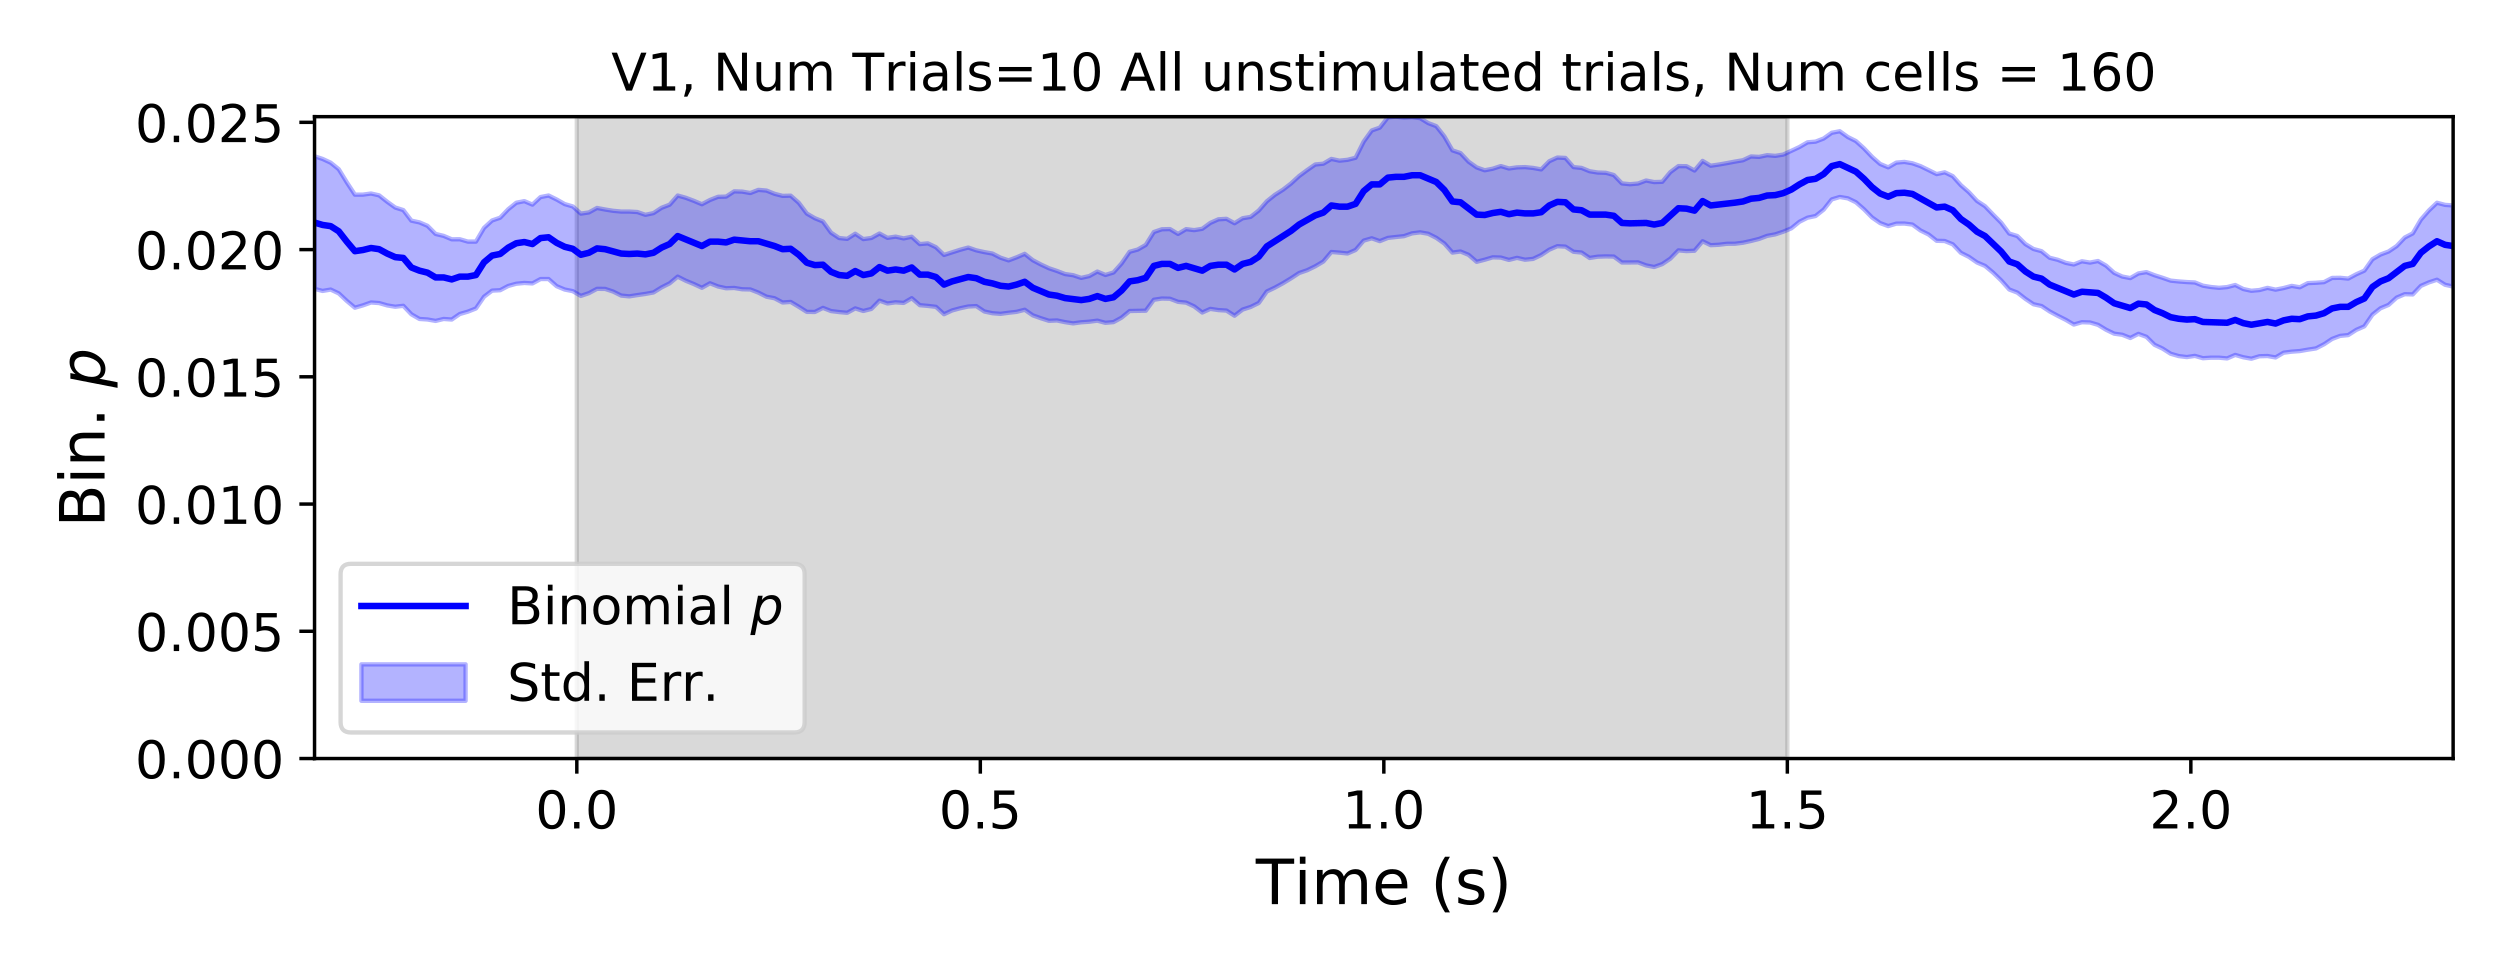<?xml version="1.0" encoding="utf-8" standalone="no"?>
<!DOCTYPE svg PUBLIC "-//W3C//DTD SVG 1.1//EN"
  "http://www.w3.org/Graphics/SVG/1.1/DTD/svg11.dtd">
<!-- Created with matplotlib (https://matplotlib.org/) -->
<svg height="223.2pt" version="1.1" viewBox="0 0 576 223.2" width="576pt" xmlns="http://www.w3.org/2000/svg" xmlns:xlink="http://www.w3.org/1999/xlink">
 <defs>
  <style type="text/css">
*{stroke-linecap:butt;stroke-linejoin:round;}
  </style>
 </defs>
 <g id="figure_1">
  <g id="patch_1">
   <path d="M 0 223.2 
L 576 223.2 
L 576 0 
L 0 0 
z
" style="fill:#ffffff;"/>
  </g>
  <g id="axes_1">
   <g id="patch_2">
    <path d="M 72.47 174.76 
L 565.2 174.76 
L 565.2 26.88 
L 72.47 26.88 
z
" style="fill:#ffffff;"/>
   </g>
   <g id="PolyCollection_1">
    <defs>
     <path d="M 132.899 -48.44 
L 132.899 -196.32 
L 411.803 -196.32 
L 411.803 -48.44 
L 411.803 -48.44 
L 132.899 -48.44 
z
" id="mcb230b9343" style="stroke:#808080;stroke-opacity:0.3;"/>
    </defs>
    <g clip-path="url(#p7ba0a6b90e)">
     <use style="fill:#808080;fill-opacity:0.3;stroke:#808080;stroke-opacity:0.3;" x="0" xlink:href="#mcb230b9343" y="223.2"/>
    </g>
   </g>
   <g id="PolyCollection_2">
    <defs>
     <path d="M 72.47 -187.198 
L 72.47 -156.648 
L 74.329 -156.166 
L 76.189 -156.484 
L 78.048 -155.604 
L 79.907 -153.864 
L 81.767 -152.303 
L 83.626 -152.844 
L 85.486 -153.505 
L 87.345 -153.376 
L 89.204 -152.836 
L 91.064 -152.525 
L 92.923 -152.742 
L 94.782 -150.784 
L 96.642 -149.713 
L 98.501 -149.589 
L 100.36 -149.262 
L 102.22 -149.711 
L 104.079 -149.578 
L 105.938 -150.855 
L 107.798 -151.395 
L 109.657 -152.129 
L 111.517 -154.831 
L 113.376 -156.24 
L 115.235 -156.334 
L 117.095 -157.314 
L 118.954 -157.829 
L 120.813 -158.008 
L 122.673 -157.897 
L 124.532 -158.905 
L 126.391 -158.911 
L 128.251 -157.265 
L 130.11 -156.489 
L 131.969 -156.118 
L 133.829 -155.024 
L 135.688 -155.66 
L 137.548 -156.653 
L 139.407 -156.638 
L 141.266 -156.022 
L 143.126 -155.096 
L 144.985 -154.915 
L 146.844 -155.207 
L 148.704 -155.479 
L 150.563 -155.821 
L 152.422 -156.979 
L 154.282 -157.916 
L 156.141 -159.464 
L 158 -158.521 
L 159.86 -157.755 
L 161.719 -156.892 
L 163.579 -157.93 
L 165.438 -157.196 
L 167.297 -156.783 
L 169.157 -156.853 
L 171.016 -156.549 
L 172.875 -156.507 
L 174.735 -155.782 
L 176.594 -154.841 
L 178.453 -154.486 
L 180.313 -153.501 
L 182.172 -153.635 
L 184.032 -152.521 
L 185.891 -151.345 
L 187.75 -151.322 
L 189.61 -152.261 
L 191.469 -151.529 
L 193.328 -151.3 
L 195.188 -151.131 
L 197.047 -152.146 
L 198.906 -151.548 
L 200.766 -152.024 
L 202.625 -153.93 
L 204.484 -153.279 
L 206.344 -153.545 
L 208.203 -153.404 
L 210.063 -154.49 
L 211.922 -152.884 
L 213.781 -152.717 
L 215.641 -152.501 
L 217.5 -150.805 
L 219.359 -151.669 
L 221.219 -152.175 
L 223.078 -152.579 
L 224.937 -152.676 
L 226.797 -151.433 
L 228.656 -151.033 
L 230.515 -150.889 
L 232.375 -151.139 
L 234.234 -151.352 
L 236.094 -151.834 
L 237.953 -150.545 
L 239.812 -149.881 
L 241.672 -149.286 
L 243.531 -149.364 
L 245.39 -148.977 
L 247.25 -148.691 
L 249.109 -148.945 
L 250.968 -149.074 
L 252.828 -149.319 
L 254.687 -148.819 
L 256.546 -148.987 
L 258.406 -150.013 
L 260.265 -151.545 
L 262.125 -151.58 
L 263.984 -151.611 
L 265.843 -154.135 
L 267.703 -154.416 
L 269.562 -154.369 
L 271.421 -153.656 
L 273.281 -153.47 
L 275.14 -152.602 
L 276.999 -151.194 
L 278.859 -152.034 
L 280.718 -151.754 
L 282.578 -151.642 
L 284.437 -150.459 
L 286.296 -151.876 
L 288.156 -152.477 
L 290.015 -153.392 
L 291.874 -156.039 
L 293.734 -156.926 
L 295.593 -157.943 
L 297.452 -159.073 
L 299.312 -160.293 
L 301.171 -160.936 
L 303.03 -161.842 
L 304.89 -162.94 
L 306.749 -165.142 
L 308.609 -164.991 
L 310.468 -164.796 
L 312.327 -165.606 
L 314.187 -167.757 
L 316.046 -168.297 
L 317.905 -167.642 
L 319.765 -168.385 
L 321.624 -168.595 
L 323.483 -168.79 
L 325.343 -169.436 
L 327.202 -169.664 
L 329.061 -169.342 
L 330.921 -168.402 
L 332.78 -167.096 
L 334.64 -165.004 
L 336.499 -165.256 
L 338.358 -164.49 
L 340.218 -162.879 
L 342.077 -163.36 
L 343.936 -163.912 
L 345.796 -163.853 
L 347.655 -163.313 
L 349.514 -163.787 
L 351.374 -163.361 
L 353.233 -163.553 
L 355.092 -164.44 
L 356.952 -165.674 
L 358.811 -166.473 
L 360.671 -166.377 
L 362.53 -165.19 
L 364.389 -165.015 
L 366.249 -163.762 
L 368.108 -164.058 
L 369.967 -164.121 
L 371.827 -164.085 
L 373.686 -162.717 
L 375.545 -162.726 
L 377.405 -162.746 
L 379.264 -162.05 
L 381.124 -161.683 
L 382.983 -162.352 
L 384.842 -163.605 
L 386.702 -165.514 
L 388.561 -165.348 
L 390.42 -165.429 
L 392.28 -167.613 
L 394.139 -166.709 
L 395.998 -166.802 
L 397.858 -167.028 
L 399.717 -167.039 
L 401.576 -167.276 
L 403.436 -167.684 
L 405.295 -168.152 
L 407.155 -168.856 
L 409.014 -169.199 
L 410.873 -169.819 
L 412.733 -170.596 
L 414.592 -172.105 
L 416.451 -173.04 
L 418.311 -173.43 
L 420.17 -174.908 
L 422.029 -177.255 
L 423.889 -177.815 
L 425.748 -177.502 
L 427.607 -176.6 
L 429.467 -174.98 
L 431.326 -173.091 
L 433.186 -171.798 
L 435.045 -171.111 
L 436.904 -171.671 
L 438.764 -171.691 
L 440.623 -171.459 
L 442.482 -170.101 
L 444.342 -169.176 
L 446.201 -167.72 
L 448.06 -167.671 
L 449.92 -166.91 
L 451.779 -164.953 
L 453.638 -164.019 
L 455.498 -162.726 
L 457.357 -161.931 
L 459.217 -160.381 
L 461.076 -158.591 
L 462.935 -156.502 
L 464.795 -155.79 
L 466.654 -154.347 
L 468.513 -153.1 
L 470.373 -152.688 
L 472.232 -151.451 
L 474.091 -150.45 
L 475.951 -149.514 
L 477.81 -148.427 
L 479.67 -148.963 
L 481.529 -148.901 
L 483.388 -148.357 
L 485.248 -147.225 
L 487.107 -146.322 
L 488.966 -146.068 
L 490.826 -145.328 
L 492.685 -146.276 
L 494.544 -145.596 
L 496.404 -143.755 
L 498.263 -142.882 
L 500.122 -141.698 
L 501.982 -141.155 
L 503.841 -140.929 
L 505.701 -141.203 
L 507.56 -140.666 
L 509.419 -140.79 
L 511.279 -140.788 
L 513.138 -140.621 
L 514.997 -141.426 
L 516.857 -140.885 
L 518.716 -140.554 
L 520.575 -141.119 
L 522.435 -141.17 
L 524.294 -140.845 
L 526.153 -141.941 
L 528.013 -142.176 
L 529.872 -142.315 
L 531.732 -142.638 
L 533.591 -142.921 
L 535.45 -143.878 
L 537.31 -145.11 
L 539.169 -145.81 
L 541.028 -145.994 
L 542.888 -147.197 
L 544.747 -148.009 
L 546.606 -150.698 
L 548.466 -152.173 
L 550.325 -152.944 
L 552.184 -154.63 
L 554.044 -155.415 
L 555.903 -155.364 
L 557.763 -157.328 
L 559.622 -158.138 
L 561.481 -158.75 
L 563.341 -157.587 
L 565.2 -157.173 
L 565.2 -175.863 
L 565.2 -175.863 
L 563.341 -175.999 
L 561.481 -176.485 
L 559.622 -174.716 
L 557.763 -172.594 
L 555.903 -169.428 
L 554.044 -168.461 
L 552.184 -166.498 
L 550.325 -165.253 
L 548.466 -164.558 
L 546.606 -163.468 
L 544.747 -160.844 
L 542.888 -160.008 
L 541.028 -159.012 
L 539.169 -159.196 
L 537.31 -159.163 
L 535.45 -158.196 
L 533.591 -158.054 
L 531.732 -157.971 
L 529.872 -157.011 
L 528.013 -157.333 
L 526.153 -156.836 
L 524.294 -156.466 
L 522.435 -156.874 
L 520.575 -156.375 
L 518.716 -156.208 
L 516.857 -156.609 
L 514.997 -157.534 
L 513.138 -157.057 
L 511.279 -156.89 
L 509.419 -157.07 
L 507.56 -157.378 
L 505.701 -158.124 
L 503.841 -158.214 
L 501.982 -158.354 
L 500.122 -158.545 
L 498.263 -159.193 
L 496.404 -159.785 
L 494.544 -160.509 
L 492.685 -160.196 
L 490.826 -159.128 
L 488.966 -159.487 
L 487.107 -160.333 
L 485.248 -161.995 
L 483.388 -163.061 
L 481.529 -162.701 
L 479.67 -163.005 
L 477.81 -162.259 
L 475.951 -162.637 
L 474.091 -163.35 
L 472.232 -163.814 
L 470.373 -165.326 
L 468.513 -165.83 
L 466.654 -166.964 
L 464.795 -168.82 
L 462.935 -169.39 
L 461.076 -171.881 
L 459.217 -173.755 
L 457.357 -175.686 
L 455.498 -176.906 
L 453.638 -178.912 
L 451.779 -180.542 
L 449.92 -182.616 
L 448.06 -183.503 
L 446.201 -183.088 
L 444.342 -184.014 
L 442.482 -184.921 
L 440.623 -185.579 
L 438.764 -185.896 
L 436.904 -185.733 
L 435.045 -184.644 
L 433.186 -185.423 
L 431.326 -187.061 
L 429.467 -189.019 
L 427.607 -190.697 
L 425.748 -191.627 
L 423.889 -192.963 
L 422.029 -192.607 
L 420.17 -191.29 
L 418.311 -190.569 
L 416.451 -190.41 
L 414.592 -189.329 
L 412.733 -188.456 
L 410.873 -187.585 
L 409.014 -187.289 
L 407.155 -187.448 
L 405.295 -187.053 
L 403.436 -187.155 
L 401.576 -186.28 
L 399.717 -185.968 
L 397.858 -185.613 
L 395.998 -185.289 
L 394.139 -185.015 
L 392.28 -186.127 
L 390.42 -183.914 
L 388.561 -184.911 
L 386.702 -184.928 
L 384.842 -183.539 
L 382.983 -181.311 
L 381.124 -181.248 
L 379.264 -181.613 
L 377.405 -180.918 
L 375.545 -180.754 
L 373.686 -180.946 
L 371.827 -182.876 
L 369.967 -183.39 
L 368.108 -183.452 
L 366.249 -183.748 
L 364.389 -184.51 
L 362.53 -184.702 
L 360.671 -186.812 
L 358.811 -186.9 
L 356.952 -186.05 
L 355.092 -184.169 
L 353.233 -184.507 
L 351.374 -184.699 
L 349.514 -184.639 
L 347.655 -184.381 
L 345.796 -184.94 
L 343.936 -184.331 
L 342.077 -183.967 
L 340.218 -184.631 
L 338.358 -185.952 
L 336.499 -187.934 
L 334.64 -188.552 
L 332.78 -191.774 
L 330.921 -194.132 
L 329.061 -194.841 
L 327.202 -195.985 
L 325.343 -196.212 
L 323.483 -196.125 
L 321.624 -196.32 
L 319.765 -196.164 
L 317.905 -193.792 
L 316.046 -193.137 
L 314.187 -190.563 
L 312.327 -186.851 
L 310.468 -186.379 
L 308.609 -186.184 
L 306.749 -186.582 
L 304.89 -185.486 
L 303.03 -185.302 
L 301.171 -184.01 
L 299.312 -182.637 
L 297.452 -180.926 
L 295.593 -179.491 
L 293.734 -178.31 
L 291.874 -176.815 
L 290.015 -174.698 
L 288.156 -173.231 
L 286.296 -172.916 
L 284.437 -171.768 
L 282.578 -172.784 
L 280.718 -172.672 
L 278.859 -171.843 
L 276.999 -170.484 
L 275.14 -170.175 
L 273.281 -170.406 
L 271.421 -169.304 
L 269.562 -170.423 
L 267.703 -170.376 
L 265.843 -169.742 
L 263.984 -166.769 
L 262.125 -165.701 
L 260.265 -165.186 
L 258.406 -162.504 
L 256.546 -160.416 
L 254.687 -159.851 
L 252.828 -160.634 
L 250.968 -159.596 
L 249.109 -159.175 
L 247.25 -159.796 
L 245.39 -160.06 
L 243.531 -160.771 
L 241.672 -161.4 
L 239.812 -162.27 
L 237.953 -163.255 
L 236.094 -164.714 
L 234.234 -163.914 
L 232.375 -163.211 
L 230.515 -163.827 
L 228.656 -164.783 
L 226.797 -165.115 
L 224.937 -165.521 
L 223.078 -166.167 
L 221.219 -165.656 
L 219.359 -165.062 
L 217.5 -164.461 
L 215.641 -166.246 
L 213.781 -167.129 
L 211.922 -166.962 
L 210.063 -168.654 
L 208.203 -168.274 
L 206.344 -168.682 
L 204.484 -168.398 
L 202.625 -169.396 
L 200.766 -168.372 
L 198.906 -168.115 
L 197.047 -169.349 
L 195.188 -168.165 
L 193.328 -168.363 
L 191.469 -169.599 
L 189.61 -172.165 
L 187.75 -172.921 
L 185.891 -173.997 
L 184.032 -176.485 
L 182.172 -178.119 
L 180.313 -178.07 
L 178.453 -178.551 
L 176.594 -179.295 
L 174.735 -179.454 
L 172.875 -178.728 
L 171.016 -179.053 
L 169.157 -179.116 
L 167.297 -177.902 
L 165.438 -177.856 
L 163.579 -177.122 
L 161.719 -176.145 
L 159.86 -176.931 
L 158 -177.63 
L 156.141 -178.153 
L 154.282 -176.037 
L 152.422 -175.325 
L 150.563 -174.101 
L 148.704 -173.71 
L 146.844 -174.349 
L 144.985 -174.458 
L 143.126 -174.459 
L 141.266 -174.633 
L 139.407 -174.933 
L 137.548 -175.285 
L 135.688 -174.262 
L 133.829 -173.982 
L 131.969 -175.636 
L 130.11 -176.182 
L 128.251 -177.238 
L 126.391 -178.157 
L 124.532 -177.796 
L 122.673 -176.056 
L 120.813 -176.861 
L 118.954 -176.49 
L 117.095 -174.99 
L 115.235 -173.038 
L 113.376 -172.4 
L 111.517 -170.695 
L 109.657 -167.534 
L 107.798 -167.535 
L 105.938 -168.075 
L 104.079 -168.069 
L 102.22 -168.853 
L 100.36 -169.301 
L 98.501 -171.173 
L 96.642 -171.965 
L 94.782 -172.36 
L 92.923 -174.798 
L 91.064 -175.382 
L 89.204 -176.72 
L 87.345 -178.195 
L 85.486 -178.616 
L 83.626 -178.36 
L 81.767 -178.352 
L 79.907 -181.188 
L 78.048 -184.212 
L 76.189 -185.714 
L 74.329 -186.581 
L 72.47 -187.198 
z
" id="m27525bbd1b" style="stroke:#0000ff;stroke-opacity:0.3;"/>
    </defs>
    <g clip-path="url(#p7ba0a6b90e)">
     <use style="fill:#0000ff;fill-opacity:0.3;stroke:#0000ff;stroke-opacity:0.3;" x="0" xlink:href="#m27525bbd1b" y="223.2"/>
    </g>
   </g>
   <g id="matplotlib.axis_1">
    <g id="xtick_1">
     <g id="line2d_1">
      <defs>
       <path d="M 0 0 
L 0 3.5 
" id="me5b50f8423" style="stroke:#000000;stroke-width:0.8;"/>
      </defs>
      <g>
       <use style="stroke:#000000;stroke-width:0.8;" x="132.899" xlink:href="#me5b50f8423" y="174.76"/>
      </g>
     </g>
     <g id="text_1">
      <!-- 0.0 -->
      <defs>
       <path d="M 31.781 66.406 
Q 24.172 66.406 20.328 58.906 
Q 16.5 51.422 16.5 36.375 
Q 16.5 21.391 20.328 13.891 
Q 24.172 6.391 31.781 6.391 
Q 39.453 6.391 43.281 13.891 
Q 47.125 21.391 47.125 36.375 
Q 47.125 51.422 43.281 58.906 
Q 39.453 66.406 31.781 66.406 
z
M 31.781 74.219 
Q 44.047 74.219 50.516 64.516 
Q 56.984 54.828 56.984 36.375 
Q 56.984 17.969 50.516 8.266 
Q 44.047 -1.422 31.781 -1.422 
Q 19.531 -1.422 13.062 8.266 
Q 6.594 17.969 6.594 36.375 
Q 6.594 54.828 13.062 64.516 
Q 19.531 74.219 31.781 74.219 
z
" id="DejaVuSans-48"/>
       <path d="M 10.688 12.406 
L 21 12.406 
L 21 0 
L 10.688 0 
z
" id="DejaVuSans-46"/>
      </defs>
      <g transform="translate(123.357 190.878)scale(0.12 -0.12)">
       <use xlink:href="#DejaVuSans-48"/>
       <use x="63.623" xlink:href="#DejaVuSans-46"/>
       <use x="95.41" xlink:href="#DejaVuSans-48"/>
      </g>
     </g>
    </g>
    <g id="xtick_2">
     <g id="line2d_2">
      <g>
       <use style="stroke:#000000;stroke-width:0.8;" x="225.867" xlink:href="#me5b50f8423" y="174.76"/>
      </g>
     </g>
     <g id="text_2">
      <!-- 0.5 -->
      <defs>
       <path d="M 10.797 72.906 
L 49.516 72.906 
L 49.516 64.594 
L 19.828 64.594 
L 19.828 46.734 
Q 21.969 47.469 24.109 47.828 
Q 26.266 48.188 28.422 48.188 
Q 40.625 48.188 47.75 41.5 
Q 54.891 34.812 54.891 23.391 
Q 54.891 11.625 47.562 5.094 
Q 40.234 -1.422 26.906 -1.422 
Q 22.312 -1.422 17.547 -0.641 
Q 12.797 0.141 7.719 1.703 
L 7.719 11.625 
Q 12.109 9.234 16.797 8.062 
Q 21.484 6.891 26.703 6.891 
Q 35.156 6.891 40.078 11.328 
Q 45.016 15.766 45.016 23.391 
Q 45.016 31 40.078 35.438 
Q 35.156 39.891 26.703 39.891 
Q 22.75 39.891 18.812 39.016 
Q 14.891 38.141 10.797 36.281 
z
" id="DejaVuSans-53"/>
      </defs>
      <g transform="translate(216.325 190.878)scale(0.12 -0.12)">
       <use xlink:href="#DejaVuSans-48"/>
       <use x="63.623" xlink:href="#DejaVuSans-46"/>
       <use x="95.41" xlink:href="#DejaVuSans-53"/>
      </g>
     </g>
    </g>
    <g id="xtick_3">
     <g id="line2d_3">
      <g>
       <use style="stroke:#000000;stroke-width:0.8;" x="318.835" xlink:href="#me5b50f8423" y="174.76"/>
      </g>
     </g>
     <g id="text_3">
      <!-- 1.0 -->
      <defs>
       <path d="M 12.406 8.297 
L 28.516 8.297 
L 28.516 63.922 
L 10.984 60.406 
L 10.984 69.391 
L 28.422 72.906 
L 38.281 72.906 
L 38.281 8.297 
L 54.391 8.297 
L 54.391 0 
L 12.406 0 
z
" id="DejaVuSans-49"/>
      </defs>
      <g transform="translate(309.293 190.878)scale(0.12 -0.12)">
       <use xlink:href="#DejaVuSans-49"/>
       <use x="63.623" xlink:href="#DejaVuSans-46"/>
       <use x="95.41" xlink:href="#DejaVuSans-48"/>
      </g>
     </g>
    </g>
    <g id="xtick_4">
     <g id="line2d_4">
      <g>
       <use style="stroke:#000000;stroke-width:0.8;" x="411.803" xlink:href="#me5b50f8423" y="174.76"/>
      </g>
     </g>
     <g id="text_4">
      <!-- 1.5 -->
      <g transform="translate(402.261 190.878)scale(0.12 -0.12)">
       <use xlink:href="#DejaVuSans-49"/>
       <use x="63.623" xlink:href="#DejaVuSans-46"/>
       <use x="95.41" xlink:href="#DejaVuSans-53"/>
      </g>
     </g>
    </g>
    <g id="xtick_5">
     <g id="line2d_5">
      <g>
       <use style="stroke:#000000;stroke-width:0.8;" x="504.771" xlink:href="#me5b50f8423" y="174.76"/>
      </g>
     </g>
     <g id="text_5">
      <!-- 2.0 -->
      <defs>
       <path d="M 19.188 8.297 
L 53.609 8.297 
L 53.609 0 
L 7.328 0 
L 7.328 8.297 
Q 12.938 14.109 22.625 23.891 
Q 32.328 33.688 34.812 36.531 
Q 39.547 41.844 41.422 45.531 
Q 43.312 49.219 43.312 52.781 
Q 43.312 58.594 39.234 62.25 
Q 35.156 65.922 28.609 65.922 
Q 23.969 65.922 18.812 64.312 
Q 13.672 62.703 7.812 59.422 
L 7.812 69.391 
Q 13.766 71.781 18.938 73 
Q 24.125 74.219 28.422 74.219 
Q 39.75 74.219 46.484 68.547 
Q 53.219 62.891 53.219 53.422 
Q 53.219 48.922 51.531 44.891 
Q 49.859 40.875 45.406 35.406 
Q 44.188 33.984 37.641 27.219 
Q 31.109 20.453 19.188 8.297 
z
" id="DejaVuSans-50"/>
      </defs>
      <g transform="translate(495.229 190.878)scale(0.12 -0.12)">
       <use xlink:href="#DejaVuSans-50"/>
       <use x="63.623" xlink:href="#DejaVuSans-46"/>
       <use x="95.41" xlink:href="#DejaVuSans-48"/>
      </g>
     </g>
    </g>
    <g id="text_6">
     <!-- Time (s) -->
     <defs>
      <path d="M -0.297 72.906 
L 61.375 72.906 
L 61.375 64.594 
L 35.5 64.594 
L 35.5 0 
L 25.594 0 
L 25.594 64.594 
L -0.297 64.594 
z
" id="DejaVuSans-84"/>
      <path d="M 9.422 54.688 
L 18.406 54.688 
L 18.406 0 
L 9.422 0 
z
M 9.422 75.984 
L 18.406 75.984 
L 18.406 64.594 
L 9.422 64.594 
z
" id="DejaVuSans-105"/>
      <path d="M 52 44.188 
Q 55.375 50.25 60.062 53.125 
Q 64.75 56 71.094 56 
Q 79.641 56 84.281 50.016 
Q 88.922 44.047 88.922 33.016 
L 88.922 0 
L 79.891 0 
L 79.891 32.719 
Q 79.891 40.578 77.094 44.375 
Q 74.312 48.188 68.609 48.188 
Q 61.625 48.188 57.562 43.547 
Q 53.516 38.922 53.516 30.906 
L 53.516 0 
L 44.484 0 
L 44.484 32.719 
Q 44.484 40.625 41.703 44.406 
Q 38.922 48.188 33.109 48.188 
Q 26.219 48.188 22.156 43.531 
Q 18.109 38.875 18.109 30.906 
L 18.109 0 
L 9.078 0 
L 9.078 54.688 
L 18.109 54.688 
L 18.109 46.188 
Q 21.188 51.219 25.484 53.609 
Q 29.781 56 35.688 56 
Q 41.656 56 45.828 52.969 
Q 50 49.953 52 44.188 
z
" id="DejaVuSans-109"/>
      <path d="M 56.203 29.594 
L 56.203 25.203 
L 14.891 25.203 
Q 15.484 15.922 20.484 11.062 
Q 25.484 6.203 34.422 6.203 
Q 39.594 6.203 44.453 7.469 
Q 49.312 8.734 54.109 11.281 
L 54.109 2.781 
Q 49.266 0.734 44.188 -0.344 
Q 39.109 -1.422 33.891 -1.422 
Q 20.797 -1.422 13.156 6.188 
Q 5.516 13.812 5.516 26.812 
Q 5.516 40.234 12.766 48.109 
Q 20.016 56 32.328 56 
Q 43.359 56 49.781 48.891 
Q 56.203 41.797 56.203 29.594 
z
M 47.219 32.234 
Q 47.125 39.594 43.094 43.984 
Q 39.062 48.391 32.422 48.391 
Q 24.906 48.391 20.391 44.141 
Q 15.875 39.891 15.188 32.172 
z
" id="DejaVuSans-101"/>
      <path id="DejaVuSans-32"/>
      <path d="M 31 75.875 
Q 24.469 64.656 21.281 53.656 
Q 18.109 42.672 18.109 31.391 
Q 18.109 20.125 21.312 9.062 
Q 24.516 -2 31 -13.188 
L 23.188 -13.188 
Q 15.875 -1.703 12.234 9.375 
Q 8.594 20.453 8.594 31.391 
Q 8.594 42.281 12.203 53.312 
Q 15.828 64.359 23.188 75.875 
z
" id="DejaVuSans-40"/>
      <path d="M 44.281 53.078 
L 44.281 44.578 
Q 40.484 46.531 36.375 47.5 
Q 32.281 48.484 27.875 48.484 
Q 21.188 48.484 17.844 46.438 
Q 14.5 44.391 14.5 40.281 
Q 14.5 37.156 16.891 35.375 
Q 19.281 33.594 26.516 31.984 
L 29.594 31.297 
Q 39.156 29.25 43.188 25.516 
Q 47.219 21.781 47.219 15.094 
Q 47.219 7.469 41.188 3.016 
Q 35.156 -1.422 24.609 -1.422 
Q 20.219 -1.422 15.453 -0.562 
Q 10.688 0.297 5.422 2 
L 5.422 11.281 
Q 10.406 8.688 15.234 7.391 
Q 20.062 6.109 24.812 6.109 
Q 31.156 6.109 34.562 8.281 
Q 37.984 10.453 37.984 14.406 
Q 37.984 18.062 35.516 20.016 
Q 33.062 21.969 24.703 23.781 
L 21.578 24.516 
Q 13.234 26.266 9.516 29.906 
Q 5.812 33.547 5.812 39.891 
Q 5.812 47.609 11.281 51.797 
Q 16.75 56 26.812 56 
Q 31.781 56 36.172 55.266 
Q 40.578 54.547 44.281 53.078 
z
" id="DejaVuSans-115"/>
      <path d="M 8.016 75.875 
L 15.828 75.875 
Q 23.141 64.359 26.781 53.312 
Q 30.422 42.281 30.422 31.391 
Q 30.422 20.453 26.781 9.375 
Q 23.141 -1.703 15.828 -13.188 
L 8.016 -13.188 
Q 14.5 -2 17.703 9.062 
Q 20.906 20.125 20.906 31.391 
Q 20.906 42.672 17.703 53.656 
Q 14.5 64.656 8.016 75.875 
z
" id="DejaVuSans-41"/>
     </defs>
     <g transform="translate(289.34 208.315)scale(0.144 -0.144)">
      <use xlink:href="#DejaVuSans-84"/>
      <use x="61.037" xlink:href="#DejaVuSans-105"/>
      <use x="88.82" xlink:href="#DejaVuSans-109"/>
      <use x="186.232" xlink:href="#DejaVuSans-101"/>
      <use x="247.756" xlink:href="#DejaVuSans-32"/>
      <use x="279.543" xlink:href="#DejaVuSans-40"/>
      <use x="318.557" xlink:href="#DejaVuSans-115"/>
      <use x="370.656" xlink:href="#DejaVuSans-41"/>
     </g>
    </g>
   </g>
   <g id="matplotlib.axis_2">
    <g id="ytick_1">
     <g id="line2d_6">
      <defs>
       <path d="M 0 0 
L -3.5 0 
" id="m29b5fd3187" style="stroke:#000000;stroke-width:0.8;"/>
      </defs>
      <g>
       <use style="stroke:#000000;stroke-width:0.8;" x="72.47" xlink:href="#m29b5fd3187" y="174.76"/>
      </g>
     </g>
     <g id="text_7">
      <!-- 0.000 -->
      <g transform="translate(31.116 179.319)scale(0.12 -0.12)">
       <use xlink:href="#DejaVuSans-48"/>
       <use x="63.623" xlink:href="#DejaVuSans-46"/>
       <use x="95.41" xlink:href="#DejaVuSans-48"/>
       <use x="159.033" xlink:href="#DejaVuSans-48"/>
       <use x="222.656" xlink:href="#DejaVuSans-48"/>
      </g>
     </g>
    </g>
    <g id="ytick_2">
     <g id="line2d_7">
      <g>
       <use style="stroke:#000000;stroke-width:0.8;" x="72.47" xlink:href="#m29b5fd3187" y="145.446"/>
      </g>
     </g>
     <g id="text_8">
      <!-- 0.005 -->
      <g transform="translate(31.116 150.006)scale(0.12 -0.12)">
       <use xlink:href="#DejaVuSans-48"/>
       <use x="63.623" xlink:href="#DejaVuSans-46"/>
       <use x="95.41" xlink:href="#DejaVuSans-48"/>
       <use x="159.033" xlink:href="#DejaVuSans-48"/>
       <use x="222.656" xlink:href="#DejaVuSans-53"/>
      </g>
     </g>
    </g>
    <g id="ytick_3">
     <g id="line2d_8">
      <g>
       <use style="stroke:#000000;stroke-width:0.8;" x="72.47" xlink:href="#m29b5fd3187" y="116.133"/>
      </g>
     </g>
     <g id="text_9">
      <!-- 0.010 -->
      <g transform="translate(31.116 120.692)scale(0.12 -0.12)">
       <use xlink:href="#DejaVuSans-48"/>
       <use x="63.623" xlink:href="#DejaVuSans-46"/>
       <use x="95.41" xlink:href="#DejaVuSans-48"/>
       <use x="159.033" xlink:href="#DejaVuSans-49"/>
       <use x="222.656" xlink:href="#DejaVuSans-48"/>
      </g>
     </g>
    </g>
    <g id="ytick_4">
     <g id="line2d_9">
      <g>
       <use style="stroke:#000000;stroke-width:0.8;" x="72.47" xlink:href="#m29b5fd3187" y="86.819"/>
      </g>
     </g>
     <g id="text_10">
      <!-- 0.015 -->
      <g transform="translate(31.116 91.379)scale(0.12 -0.12)">
       <use xlink:href="#DejaVuSans-48"/>
       <use x="63.623" xlink:href="#DejaVuSans-46"/>
       <use x="95.41" xlink:href="#DejaVuSans-48"/>
       <use x="159.033" xlink:href="#DejaVuSans-49"/>
       <use x="222.656" xlink:href="#DejaVuSans-53"/>
      </g>
     </g>
    </g>
    <g id="ytick_5">
     <g id="line2d_10">
      <g>
       <use style="stroke:#000000;stroke-width:0.8;" x="72.47" xlink:href="#m29b5fd3187" y="57.506"/>
      </g>
     </g>
     <g id="text_11">
      <!-- 0.020 -->
      <g transform="translate(31.116 62.065)scale(0.12 -0.12)">
       <use xlink:href="#DejaVuSans-48"/>
       <use x="63.623" xlink:href="#DejaVuSans-46"/>
       <use x="95.41" xlink:href="#DejaVuSans-48"/>
       <use x="159.033" xlink:href="#DejaVuSans-50"/>
       <use x="222.656" xlink:href="#DejaVuSans-48"/>
      </g>
     </g>
    </g>
    <g id="ytick_6">
     <g id="line2d_11">
      <g>
       <use style="stroke:#000000;stroke-width:0.8;" x="72.47" xlink:href="#m29b5fd3187" y="28.192"/>
      </g>
     </g>
     <g id="text_12">
      <!-- 0.025 -->
      <g transform="translate(31.116 32.752)scale(0.12 -0.12)">
       <use xlink:href="#DejaVuSans-48"/>
       <use x="63.623" xlink:href="#DejaVuSans-46"/>
       <use x="95.41" xlink:href="#DejaVuSans-48"/>
       <use x="159.033" xlink:href="#DejaVuSans-50"/>
       <use x="222.656" xlink:href="#DejaVuSans-53"/>
      </g>
     </g>
    </g>
    <g id="text_13">
     <!-- Bin. $p$ -->
     <defs>
      <path d="M 19.672 34.812 
L 19.672 8.109 
L 35.5 8.109 
Q 43.453 8.109 47.281 11.406 
Q 51.125 14.703 51.125 21.484 
Q 51.125 28.328 47.281 31.562 
Q 43.453 34.812 35.5 34.812 
z
M 19.672 64.797 
L 19.672 42.828 
L 34.281 42.828 
Q 41.5 42.828 45.031 45.531 
Q 48.578 48.25 48.578 53.812 
Q 48.578 59.328 45.031 62.062 
Q 41.5 64.797 34.281 64.797 
z
M 9.812 72.906 
L 35.016 72.906 
Q 46.297 72.906 52.391 68.219 
Q 58.5 63.531 58.5 54.891 
Q 58.5 48.188 55.375 44.234 
Q 52.25 40.281 46.188 39.312 
Q 53.469 37.75 57.5 32.781 
Q 61.531 27.828 61.531 20.406 
Q 61.531 10.641 54.891 5.312 
Q 48.25 0 35.984 0 
L 9.812 0 
z
" id="DejaVuSans-66"/>
      <path d="M 54.891 33.016 
L 54.891 0 
L 45.906 0 
L 45.906 32.719 
Q 45.906 40.484 42.875 44.328 
Q 39.844 48.188 33.797 48.188 
Q 26.516 48.188 22.312 43.547 
Q 18.109 38.922 18.109 30.906 
L 18.109 0 
L 9.078 0 
L 9.078 54.688 
L 18.109 54.688 
L 18.109 46.188 
Q 21.344 51.125 25.703 53.562 
Q 30.078 56 35.797 56 
Q 45.219 56 50.047 50.172 
Q 54.891 44.344 54.891 33.016 
z
" id="DejaVuSans-110"/>
      <path d="M 49.609 33.688 
Q 49.609 40.875 46.484 44.672 
Q 43.359 48.484 37.5 48.484 
Q 33.5 48.484 29.859 46.438 
Q 26.219 44.391 23.391 40.484 
Q 20.609 36.625 18.938 31.156 
Q 17.281 25.688 17.281 20.312 
Q 17.281 13.484 20.406 9.797 
Q 23.531 6.109 29.297 6.109 
Q 33.547 6.109 37.188 8.109 
Q 40.828 10.109 43.406 13.922 
Q 46.188 17.922 47.891 23.344 
Q 49.609 28.766 49.609 33.688 
z
M 21.781 46.391 
Q 25.391 51.125 30.297 53.562 
Q 35.203 56 41.219 56 
Q 49.609 56 54.25 50.5 
Q 58.891 45.016 58.891 35.109 
Q 58.891 27 56 19.656 
Q 53.125 12.312 47.703 6.5 
Q 44.094 2.641 39.547 0.609 
Q 35.016 -1.422 29.984 -1.422 
Q 24.172 -1.422 20.219 1 
Q 16.266 3.422 14.312 8.203 
L 8.688 -20.797 
L -0.297 -20.797 
L 14.406 54.688 
L 23.391 54.688 
z
" id="DejaVuSans-Oblique-112"/>
     </defs>
     <g transform="translate(24.092 121.484)rotate(-90)scale(0.144 -0.144)">
      <use transform="translate(0 0.016)" xlink:href="#DejaVuSans-66"/>
      <use transform="translate(68.604 0.016)" xlink:href="#DejaVuSans-105"/>
      <use transform="translate(96.387 0.016)" xlink:href="#DejaVuSans-110"/>
      <use transform="translate(159.766 0.016)" xlink:href="#DejaVuSans-46"/>
      <use transform="translate(191.553 0.016)" xlink:href="#DejaVuSans-32"/>
      <use transform="translate(223.34 0.016)" xlink:href="#DejaVuSans-Oblique-112"/>
     </g>
    </g>
   </g>
   <g id="line2d_12">
    <path clip-path="url(#p7ba0a6b90e)" d="M 72.47 51.277 
L 74.329 51.827 
L 76.189 52.101 
L 78.048 53.292 
L 79.907 55.674 
L 81.767 57.872 
L 83.626 57.598 
L 85.486 57.14 
L 87.345 57.414 
L 89.204 58.422 
L 91.064 59.246 
L 92.923 59.43 
L 94.782 61.628 
L 96.642 62.361 
L 98.501 62.819 
L 100.36 63.918 
L 102.22 63.918 
L 104.079 64.376 
L 105.938 63.735 
L 107.798 63.735 
L 109.657 63.369 
L 111.517 60.437 
L 113.376 58.88 
L 115.235 58.514 
L 117.095 57.048 
L 118.954 56.04 
L 120.813 55.766 
L 122.673 56.224 
L 124.532 54.849 
L 126.391 54.666 
L 128.251 55.949 
L 130.11 56.865 
L 131.969 57.323 
L 133.829 58.697 
L 135.688 58.239 
L 137.548 57.231 
L 139.407 57.414 
L 143.126 58.422 
L 144.985 58.514 
L 146.844 58.422 
L 148.704 58.605 
L 150.563 58.239 
L 152.422 57.048 
L 154.282 56.224 
L 156.141 54.391 
L 161.719 56.682 
L 163.579 55.674 
L 165.438 55.674 
L 167.297 55.857 
L 169.157 55.216 
L 172.875 55.582 
L 174.735 55.582 
L 178.453 56.682 
L 180.313 57.414 
L 182.172 57.323 
L 184.032 58.697 
L 185.891 60.529 
L 187.75 61.079 
L 189.61 60.987 
L 191.469 62.636 
L 193.328 63.369 
L 195.188 63.552 
L 197.047 62.453 
L 198.906 63.369 
L 200.766 63.002 
L 202.625 61.537 
L 204.484 62.361 
L 206.344 62.086 
L 208.203 62.361 
L 210.063 61.628 
L 211.922 63.277 
L 213.781 63.277 
L 215.641 63.827 
L 217.5 65.567 
L 219.359 64.834 
L 223.078 63.827 
L 224.937 64.102 
L 226.797 64.926 
L 228.656 65.292 
L 230.515 65.842 
L 232.375 66.025 
L 234.234 65.567 
L 236.094 64.926 
L 237.953 66.3 
L 241.672 67.857 
L 243.531 68.132 
L 245.39 68.682 
L 249.109 69.14 
L 250.968 68.865 
L 252.828 68.224 
L 254.687 68.865 
L 256.546 68.499 
L 258.406 66.941 
L 260.265 64.834 
L 262.125 64.56 
L 263.984 64.01 
L 265.843 61.262 
L 267.703 60.804 
L 269.562 60.804 
L 271.421 61.72 
L 273.281 61.262 
L 276.999 62.361 
L 278.859 61.262 
L 280.718 60.987 
L 282.578 60.987 
L 284.437 62.086 
L 286.296 60.804 
L 288.156 60.346 
L 290.015 59.155 
L 291.874 56.773 
L 297.452 53.201 
L 299.312 51.735 
L 303.03 49.628 
L 304.89 48.987 
L 306.749 47.338 
L 308.609 47.613 
L 310.468 47.613 
L 312.327 46.971 
L 314.187 44.04 
L 316.046 42.483 
L 317.905 42.483 
L 319.765 40.926 
L 321.624 40.742 
L 323.483 40.742 
L 325.343 40.376 
L 327.202 40.376 
L 330.921 41.933 
L 332.78 43.765 
L 334.64 46.422 
L 336.499 46.605 
L 340.218 49.445 
L 342.077 49.536 
L 343.936 49.078 
L 345.796 48.804 
L 347.655 49.353 
L 349.514 48.987 
L 351.374 49.17 
L 353.233 49.17 
L 355.092 48.895 
L 356.952 47.338 
L 358.811 46.513 
L 360.671 46.605 
L 362.53 48.254 
L 364.389 48.437 
L 366.249 49.445 
L 369.967 49.445 
L 371.827 49.72 
L 373.686 51.368 
L 375.545 51.46 
L 379.264 51.368 
L 381.124 51.735 
L 382.983 51.368 
L 386.702 47.979 
L 388.561 48.071 
L 390.42 48.529 
L 392.28 46.33 
L 394.139 47.338 
L 399.717 46.697 
L 401.576 46.422 
L 403.436 45.781 
L 405.295 45.597 
L 407.155 45.048 
L 409.014 44.956 
L 410.873 44.498 
L 412.733 43.674 
L 414.592 42.483 
L 416.451 41.475 
L 418.311 41.2 
L 420.17 40.101 
L 422.029 38.269 
L 423.889 37.811 
L 427.607 39.551 
L 429.467 41.2 
L 431.326 43.124 
L 433.186 44.59 
L 435.045 45.323 
L 436.904 44.498 
L 438.764 44.407 
L 440.623 44.681 
L 446.201 47.796 
L 448.06 47.613 
L 449.92 48.437 
L 451.779 50.452 
L 453.638 51.735 
L 455.498 53.384 
L 457.357 54.391 
L 461.076 57.964 
L 462.935 60.254 
L 464.795 60.895 
L 466.654 62.544 
L 468.513 63.735 
L 470.373 64.193 
L 472.232 65.567 
L 477.81 67.857 
L 479.67 67.216 
L 483.388 67.491 
L 485.248 68.59 
L 487.107 69.873 
L 490.826 70.972 
L 492.685 69.964 
L 494.544 70.147 
L 496.404 71.43 
L 498.263 72.163 
L 500.122 73.079 
L 501.982 73.445 
L 503.841 73.628 
L 505.701 73.537 
L 507.56 74.178 
L 513.138 74.361 
L 514.997 73.72 
L 516.857 74.453 
L 518.716 74.819 
L 522.435 74.178 
L 524.294 74.544 
L 526.153 73.812 
L 528.013 73.445 
L 529.872 73.537 
L 531.732 72.896 
L 533.591 72.712 
L 535.45 72.163 
L 537.31 71.063 
L 539.169 70.697 
L 541.028 70.697 
L 542.888 69.598 
L 544.747 68.773 
L 546.606 66.117 
L 548.466 64.834 
L 550.325 64.102 
L 554.044 61.262 
L 555.903 60.804 
L 557.763 58.239 
L 559.622 56.773 
L 561.481 55.582 
L 563.341 56.407 
L 565.2 56.682 
L 565.2 56.682 
" style="fill:none;stroke:#0000ff;stroke-linecap:square;stroke-width:1.5;"/>
   </g>
   <g id="patch_3">
    <path d="M 72.47 174.76 
L 72.47 26.88 
" style="fill:none;stroke:#000000;stroke-linecap:square;stroke-linejoin:miter;stroke-width:0.8;"/>
   </g>
   <g id="patch_4">
    <path d="M 565.2 174.76 
L 565.2 26.88 
" style="fill:none;stroke:#000000;stroke-linecap:square;stroke-linejoin:miter;stroke-width:0.8;"/>
   </g>
   <g id="patch_5">
    <path d="M 72.47 174.76 
L 565.2 174.76 
" style="fill:none;stroke:#000000;stroke-linecap:square;stroke-linejoin:miter;stroke-width:0.8;"/>
   </g>
   <g id="patch_6">
    <path d="M 72.47 26.88 
L 565.2 26.88 
" style="fill:none;stroke:#000000;stroke-linecap:square;stroke-linejoin:miter;stroke-width:0.8;"/>
   </g>
   <g id="text_14">
    <!-- V1, Num Trials=10 All unstimulated trials, Num cells = 160 -->
    <defs>
     <path d="M 28.609 0 
L 0.781 72.906 
L 11.078 72.906 
L 34.188 11.531 
L 57.328 72.906 
L 67.578 72.906 
L 39.797 0 
z
" id="DejaVuSans-86"/>
     <path d="M 11.719 12.406 
L 22.016 12.406 
L 22.016 4 
L 14.016 -11.625 
L 7.719 -11.625 
L 11.719 4 
z
" id="DejaVuSans-44"/>
     <path d="M 9.812 72.906 
L 23.094 72.906 
L 55.422 11.922 
L 55.422 72.906 
L 64.984 72.906 
L 64.984 0 
L 51.703 0 
L 19.391 60.984 
L 19.391 0 
L 9.812 0 
z
" id="DejaVuSans-78"/>
     <path d="M 8.5 21.578 
L 8.5 54.688 
L 17.484 54.688 
L 17.484 21.922 
Q 17.484 14.156 20.5 10.266 
Q 23.531 6.391 29.594 6.391 
Q 36.859 6.391 41.078 11.031 
Q 45.312 15.672 45.312 23.688 
L 45.312 54.688 
L 54.297 54.688 
L 54.297 0 
L 45.312 0 
L 45.312 8.406 
Q 42.047 3.422 37.719 1 
Q 33.406 -1.422 27.688 -1.422 
Q 18.266 -1.422 13.375 4.438 
Q 8.5 10.297 8.5 21.578 
z
M 31.109 56 
z
" id="DejaVuSans-117"/>
     <path d="M 41.109 46.297 
Q 39.594 47.172 37.812 47.578 
Q 36.031 48 33.891 48 
Q 26.266 48 22.188 43.047 
Q 18.109 38.094 18.109 28.812 
L 18.109 0 
L 9.078 0 
L 9.078 54.688 
L 18.109 54.688 
L 18.109 46.188 
Q 20.953 51.172 25.484 53.578 
Q 30.031 56 36.531 56 
Q 37.453 56 38.578 55.875 
Q 39.703 55.766 41.062 55.516 
z
" id="DejaVuSans-114"/>
     <path d="M 34.281 27.484 
Q 23.391 27.484 19.188 25 
Q 14.984 22.516 14.984 16.5 
Q 14.984 11.719 18.141 8.906 
Q 21.297 6.109 26.703 6.109 
Q 34.188 6.109 38.703 11.406 
Q 43.219 16.703 43.219 25.484 
L 43.219 27.484 
z
M 52.203 31.203 
L 52.203 0 
L 43.219 0 
L 43.219 8.297 
Q 40.141 3.328 35.547 0.953 
Q 30.953 -1.422 24.312 -1.422 
Q 15.922 -1.422 10.953 3.297 
Q 6 8.016 6 15.922 
Q 6 25.141 12.172 29.828 
Q 18.359 34.516 30.609 34.516 
L 43.219 34.516 
L 43.219 35.406 
Q 43.219 41.609 39.141 45 
Q 35.062 48.391 27.688 48.391 
Q 23 48.391 18.547 47.266 
Q 14.109 46.141 10.016 43.891 
L 10.016 52.203 
Q 14.938 54.109 19.578 55.047 
Q 24.219 56 28.609 56 
Q 40.484 56 46.344 49.844 
Q 52.203 43.703 52.203 31.203 
z
" id="DejaVuSans-97"/>
     <path d="M 9.422 75.984 
L 18.406 75.984 
L 18.406 0 
L 9.422 0 
z
" id="DejaVuSans-108"/>
     <path d="M 10.594 45.406 
L 73.188 45.406 
L 73.188 37.203 
L 10.594 37.203 
z
M 10.594 25.484 
L 73.188 25.484 
L 73.188 17.188 
L 10.594 17.188 
z
" id="DejaVuSans-61"/>
     <path d="M 34.188 63.188 
L 20.797 26.906 
L 47.609 26.906 
z
M 28.609 72.906 
L 39.797 72.906 
L 67.578 0 
L 57.328 0 
L 50.688 18.703 
L 17.828 18.703 
L 11.188 0 
L 0.781 0 
z
" id="DejaVuSans-65"/>
     <path d="M 18.312 70.219 
L 18.312 54.688 
L 36.812 54.688 
L 36.812 47.703 
L 18.312 47.703 
L 18.312 18.016 
Q 18.312 11.328 20.141 9.422 
Q 21.969 7.516 27.594 7.516 
L 36.812 7.516 
L 36.812 0 
L 27.594 0 
Q 17.188 0 13.234 3.875 
Q 9.281 7.766 9.281 18.016 
L 9.281 47.703 
L 2.688 47.703 
L 2.688 54.688 
L 9.281 54.688 
L 9.281 70.219 
z
" id="DejaVuSans-116"/>
     <path d="M 45.406 46.391 
L 45.406 75.984 
L 54.391 75.984 
L 54.391 0 
L 45.406 0 
L 45.406 8.203 
Q 42.578 3.328 38.25 0.953 
Q 33.938 -1.422 27.875 -1.422 
Q 17.969 -1.422 11.734 6.484 
Q 5.516 14.406 5.516 27.297 
Q 5.516 40.188 11.734 48.094 
Q 17.969 56 27.875 56 
Q 33.938 56 38.25 53.625 
Q 42.578 51.266 45.406 46.391 
z
M 14.797 27.297 
Q 14.797 17.391 18.875 11.75 
Q 22.953 6.109 30.078 6.109 
Q 37.203 6.109 41.297 11.75 
Q 45.406 17.391 45.406 27.297 
Q 45.406 37.203 41.297 42.844 
Q 37.203 48.484 30.078 48.484 
Q 22.953 48.484 18.875 42.844 
Q 14.797 37.203 14.797 27.297 
z
" id="DejaVuSans-100"/>
     <path d="M 48.781 52.594 
L 48.781 44.188 
Q 44.969 46.297 41.141 47.344 
Q 37.312 48.391 33.406 48.391 
Q 24.656 48.391 19.812 42.844 
Q 14.984 37.312 14.984 27.297 
Q 14.984 17.281 19.812 11.734 
Q 24.656 6.203 33.406 6.203 
Q 37.312 6.203 41.141 7.25 
Q 44.969 8.297 48.781 10.406 
L 48.781 2.094 
Q 45.016 0.344 40.984 -0.531 
Q 36.969 -1.422 32.422 -1.422 
Q 20.062 -1.422 12.781 6.344 
Q 5.516 14.109 5.516 27.297 
Q 5.516 40.672 12.859 48.328 
Q 20.219 56 33.016 56 
Q 37.156 56 41.109 55.141 
Q 45.062 54.297 48.781 52.594 
z
" id="DejaVuSans-99"/>
     <path d="M 33.016 40.375 
Q 26.375 40.375 22.484 35.828 
Q 18.609 31.297 18.609 23.391 
Q 18.609 15.531 22.484 10.953 
Q 26.375 6.391 33.016 6.391 
Q 39.656 6.391 43.531 10.953 
Q 47.406 15.531 47.406 23.391 
Q 47.406 31.297 43.531 35.828 
Q 39.656 40.375 33.016 40.375 
z
M 52.594 71.297 
L 52.594 62.312 
Q 48.875 64.062 45.094 64.984 
Q 41.312 65.922 37.594 65.922 
Q 27.828 65.922 22.672 59.328 
Q 17.531 52.734 16.797 39.406 
Q 19.672 43.656 24.016 45.922 
Q 28.375 48.188 33.594 48.188 
Q 44.578 48.188 50.953 41.516 
Q 57.328 34.859 57.328 23.391 
Q 57.328 12.156 50.688 5.359 
Q 44.047 -1.422 33.016 -1.422 
Q 20.359 -1.422 13.672 8.266 
Q 6.984 17.969 6.984 36.375 
Q 6.984 53.656 15.188 63.938 
Q 23.391 74.219 37.203 74.219 
Q 40.922 74.219 44.703 73.484 
Q 48.484 72.75 52.594 71.297 
z
" id="DejaVuSans-54"/>
    </defs>
    <g transform="translate(140.832 20.88)scale(0.12 -0.12)">
     <use xlink:href="#DejaVuSans-86"/>
     <use x="68.408" xlink:href="#DejaVuSans-49"/>
     <use x="132.031" xlink:href="#DejaVuSans-44"/>
     <use x="163.818" xlink:href="#DejaVuSans-32"/>
     <use x="195.605" xlink:href="#DejaVuSans-78"/>
     <use x="270.41" xlink:href="#DejaVuSans-117"/>
     <use x="333.789" xlink:href="#DejaVuSans-109"/>
     <use x="431.201" xlink:href="#DejaVuSans-32"/>
     <use x="462.988" xlink:href="#DejaVuSans-84"/>
     <use x="523.854" xlink:href="#DejaVuSans-114"/>
     <use x="564.967" xlink:href="#DejaVuSans-105"/>
     <use x="592.75" xlink:href="#DejaVuSans-97"/>
     <use x="654.029" xlink:href="#DejaVuSans-108"/>
     <use x="681.812" xlink:href="#DejaVuSans-115"/>
     <use x="733.912" xlink:href="#DejaVuSans-61"/>
     <use x="817.701" xlink:href="#DejaVuSans-49"/>
     <use x="881.324" xlink:href="#DejaVuSans-48"/>
     <use x="944.947" xlink:href="#DejaVuSans-32"/>
     <use x="976.734" xlink:href="#DejaVuSans-65"/>
     <use x="1045.143" xlink:href="#DejaVuSans-108"/>
     <use x="1072.926" xlink:href="#DejaVuSans-108"/>
     <use x="1100.709" xlink:href="#DejaVuSans-32"/>
     <use x="1132.496" xlink:href="#DejaVuSans-117"/>
     <use x="1195.875" xlink:href="#DejaVuSans-110"/>
     <use x="1259.254" xlink:href="#DejaVuSans-115"/>
     <use x="1311.354" xlink:href="#DejaVuSans-116"/>
     <use x="1350.562" xlink:href="#DejaVuSans-105"/>
     <use x="1378.346" xlink:href="#DejaVuSans-109"/>
     <use x="1475.758" xlink:href="#DejaVuSans-117"/>
     <use x="1539.137" xlink:href="#DejaVuSans-108"/>
     <use x="1566.92" xlink:href="#DejaVuSans-97"/>
     <use x="1628.199" xlink:href="#DejaVuSans-116"/>
     <use x="1667.408" xlink:href="#DejaVuSans-101"/>
     <use x="1728.932" xlink:href="#DejaVuSans-100"/>
     <use x="1792.408" xlink:href="#DejaVuSans-32"/>
     <use x="1824.195" xlink:href="#DejaVuSans-116"/>
     <use x="1863.404" xlink:href="#DejaVuSans-114"/>
     <use x="1904.518" xlink:href="#DejaVuSans-105"/>
     <use x="1932.301" xlink:href="#DejaVuSans-97"/>
     <use x="1993.58" xlink:href="#DejaVuSans-108"/>
     <use x="2021.363" xlink:href="#DejaVuSans-115"/>
     <use x="2073.463" xlink:href="#DejaVuSans-44"/>
     <use x="2105.25" xlink:href="#DejaVuSans-32"/>
     <use x="2137.037" xlink:href="#DejaVuSans-78"/>
     <use x="2211.842" xlink:href="#DejaVuSans-117"/>
     <use x="2275.221" xlink:href="#DejaVuSans-109"/>
     <use x="2372.633" xlink:href="#DejaVuSans-32"/>
     <use x="2404.42" xlink:href="#DejaVuSans-99"/>
     <use x="2459.4" xlink:href="#DejaVuSans-101"/>
     <use x="2520.924" xlink:href="#DejaVuSans-108"/>
     <use x="2548.707" xlink:href="#DejaVuSans-108"/>
     <use x="2576.49" xlink:href="#DejaVuSans-115"/>
     <use x="2628.59" xlink:href="#DejaVuSans-32"/>
     <use x="2660.377" xlink:href="#DejaVuSans-61"/>
     <use x="2744.166" xlink:href="#DejaVuSans-32"/>
     <use x="2775.953" xlink:href="#DejaVuSans-49"/>
     <use x="2839.576" xlink:href="#DejaVuSans-54"/>
     <use x="2903.199" xlink:href="#DejaVuSans-48"/>
    </g>
   </g>
   <g id="legend_1">
    <g id="patch_7">
     <path d="M 80.87 168.76 
L 182.99 168.76 
Q 185.39 168.76 185.39 166.36 
L 185.39 132.306 
Q 185.39 129.906 182.99 129.906 
L 80.87 129.906 
Q 78.47 129.906 78.47 132.306 
L 78.47 166.36 
Q 78.47 168.76 80.87 168.76 
z
" style="fill:#ffffff;opacity:0.8;stroke:#cccccc;stroke-linejoin:miter;"/>
    </g>
    <g id="line2d_13">
     <path d="M 83.27 139.626 
L 107.27 139.626 
" style="fill:none;stroke:#0000ff;stroke-linecap:square;stroke-width:1.5;"/>
    </g>
    <g id="line2d_14"/>
    <g id="text_15">
     <!-- Binomial $p$ -->
     <defs>
      <path d="M 30.609 48.391 
Q 23.391 48.391 19.188 42.75 
Q 14.984 37.109 14.984 27.297 
Q 14.984 17.484 19.156 11.844 
Q 23.344 6.203 30.609 6.203 
Q 37.797 6.203 41.984 11.859 
Q 46.188 17.531 46.188 27.297 
Q 46.188 37.016 41.984 42.703 
Q 37.797 48.391 30.609 48.391 
z
M 30.609 56 
Q 42.328 56 49.016 48.375 
Q 55.719 40.766 55.719 27.297 
Q 55.719 13.875 49.016 6.219 
Q 42.328 -1.422 30.609 -1.422 
Q 18.844 -1.422 12.172 6.219 
Q 5.516 13.875 5.516 27.297 
Q 5.516 40.766 12.172 48.375 
Q 18.844 56 30.609 56 
z
" id="DejaVuSans-111"/>
     </defs>
     <g transform="translate(116.87 143.826)scale(0.12 -0.12)">
      <use transform="translate(0 0.016)" xlink:href="#DejaVuSans-66"/>
      <use transform="translate(68.604 0.016)" xlink:href="#DejaVuSans-105"/>
      <use transform="translate(96.387 0.016)" xlink:href="#DejaVuSans-110"/>
      <use transform="translate(159.766 0.016)" xlink:href="#DejaVuSans-111"/>
      <use transform="translate(220.947 0.016)" xlink:href="#DejaVuSans-109"/>
      <use transform="translate(318.359 0.016)" xlink:href="#DejaVuSans-105"/>
      <use transform="translate(346.143 0.016)" xlink:href="#DejaVuSans-97"/>
      <use transform="translate(407.422 0.016)" xlink:href="#DejaVuSans-108"/>
      <use transform="translate(435.205 0.016)" xlink:href="#DejaVuSans-32"/>
      <use transform="translate(466.992 0.016)" xlink:href="#DejaVuSans-Oblique-112"/>
     </g>
    </g>
    <g id="patch_8">
     <path d="M 83.27 161.464 
L 107.27 161.464 
L 107.27 153.064 
L 83.27 153.064 
z
" style="fill:#0000ff;opacity:0.3;stroke:#0000ff;stroke-linejoin:miter;"/>
    </g>
    <g id="text_16">
     <!-- Std. Err. -->
     <defs>
      <path d="M 53.516 70.516 
L 53.516 60.891 
Q 47.906 63.578 42.922 64.891 
Q 37.938 66.219 33.297 66.219 
Q 25.25 66.219 20.875 63.094 
Q 16.5 59.969 16.5 54.203 
Q 16.5 49.359 19.406 46.891 
Q 22.312 44.438 30.422 42.922 
L 36.375 41.703 
Q 47.406 39.594 52.656 34.297 
Q 57.906 29 57.906 20.125 
Q 57.906 9.516 50.797 4.047 
Q 43.703 -1.422 29.984 -1.422 
Q 24.812 -1.422 18.969 -0.25 
Q 13.141 0.922 6.891 3.219 
L 6.891 13.375 
Q 12.891 10.016 18.656 8.297 
Q 24.422 6.594 29.984 6.594 
Q 38.422 6.594 43.016 9.906 
Q 47.609 13.234 47.609 19.391 
Q 47.609 24.75 44.312 27.781 
Q 41.016 30.812 33.5 32.328 
L 27.484 33.5 
Q 16.453 35.688 11.516 40.375 
Q 6.594 45.062 6.594 53.422 
Q 6.594 63.094 13.406 68.656 
Q 20.219 74.219 32.172 74.219 
Q 37.312 74.219 42.625 73.281 
Q 47.953 72.359 53.516 70.516 
z
" id="DejaVuSans-83"/>
      <path d="M 9.812 72.906 
L 55.906 72.906 
L 55.906 64.594 
L 19.672 64.594 
L 19.672 43.016 
L 54.391 43.016 
L 54.391 34.719 
L 19.672 34.719 
L 19.672 8.297 
L 56.781 8.297 
L 56.781 0 
L 9.812 0 
z
" id="DejaVuSans-69"/>
     </defs>
     <g transform="translate(116.87 161.464)scale(0.12 -0.12)">
      <use xlink:href="#DejaVuSans-83"/>
      <use x="63.477" xlink:href="#DejaVuSans-116"/>
      <use x="102.686" xlink:href="#DejaVuSans-100"/>
      <use x="166.162" xlink:href="#DejaVuSans-46"/>
      <use x="197.949" xlink:href="#DejaVuSans-32"/>
      <use x="229.736" xlink:href="#DejaVuSans-69"/>
      <use x="292.92" xlink:href="#DejaVuSans-114"/>
      <use x="334.018" xlink:href="#DejaVuSans-114"/>
      <use x="374.99" xlink:href="#DejaVuSans-46"/>
     </g>
    </g>
   </g>
  </g>
 </g>
 <defs>
  <clipPath id="p7ba0a6b90e">
   <rect height="147.88" width="492.73" x="72.47" y="26.88"/>
  </clipPath>
 </defs>
</svg>
